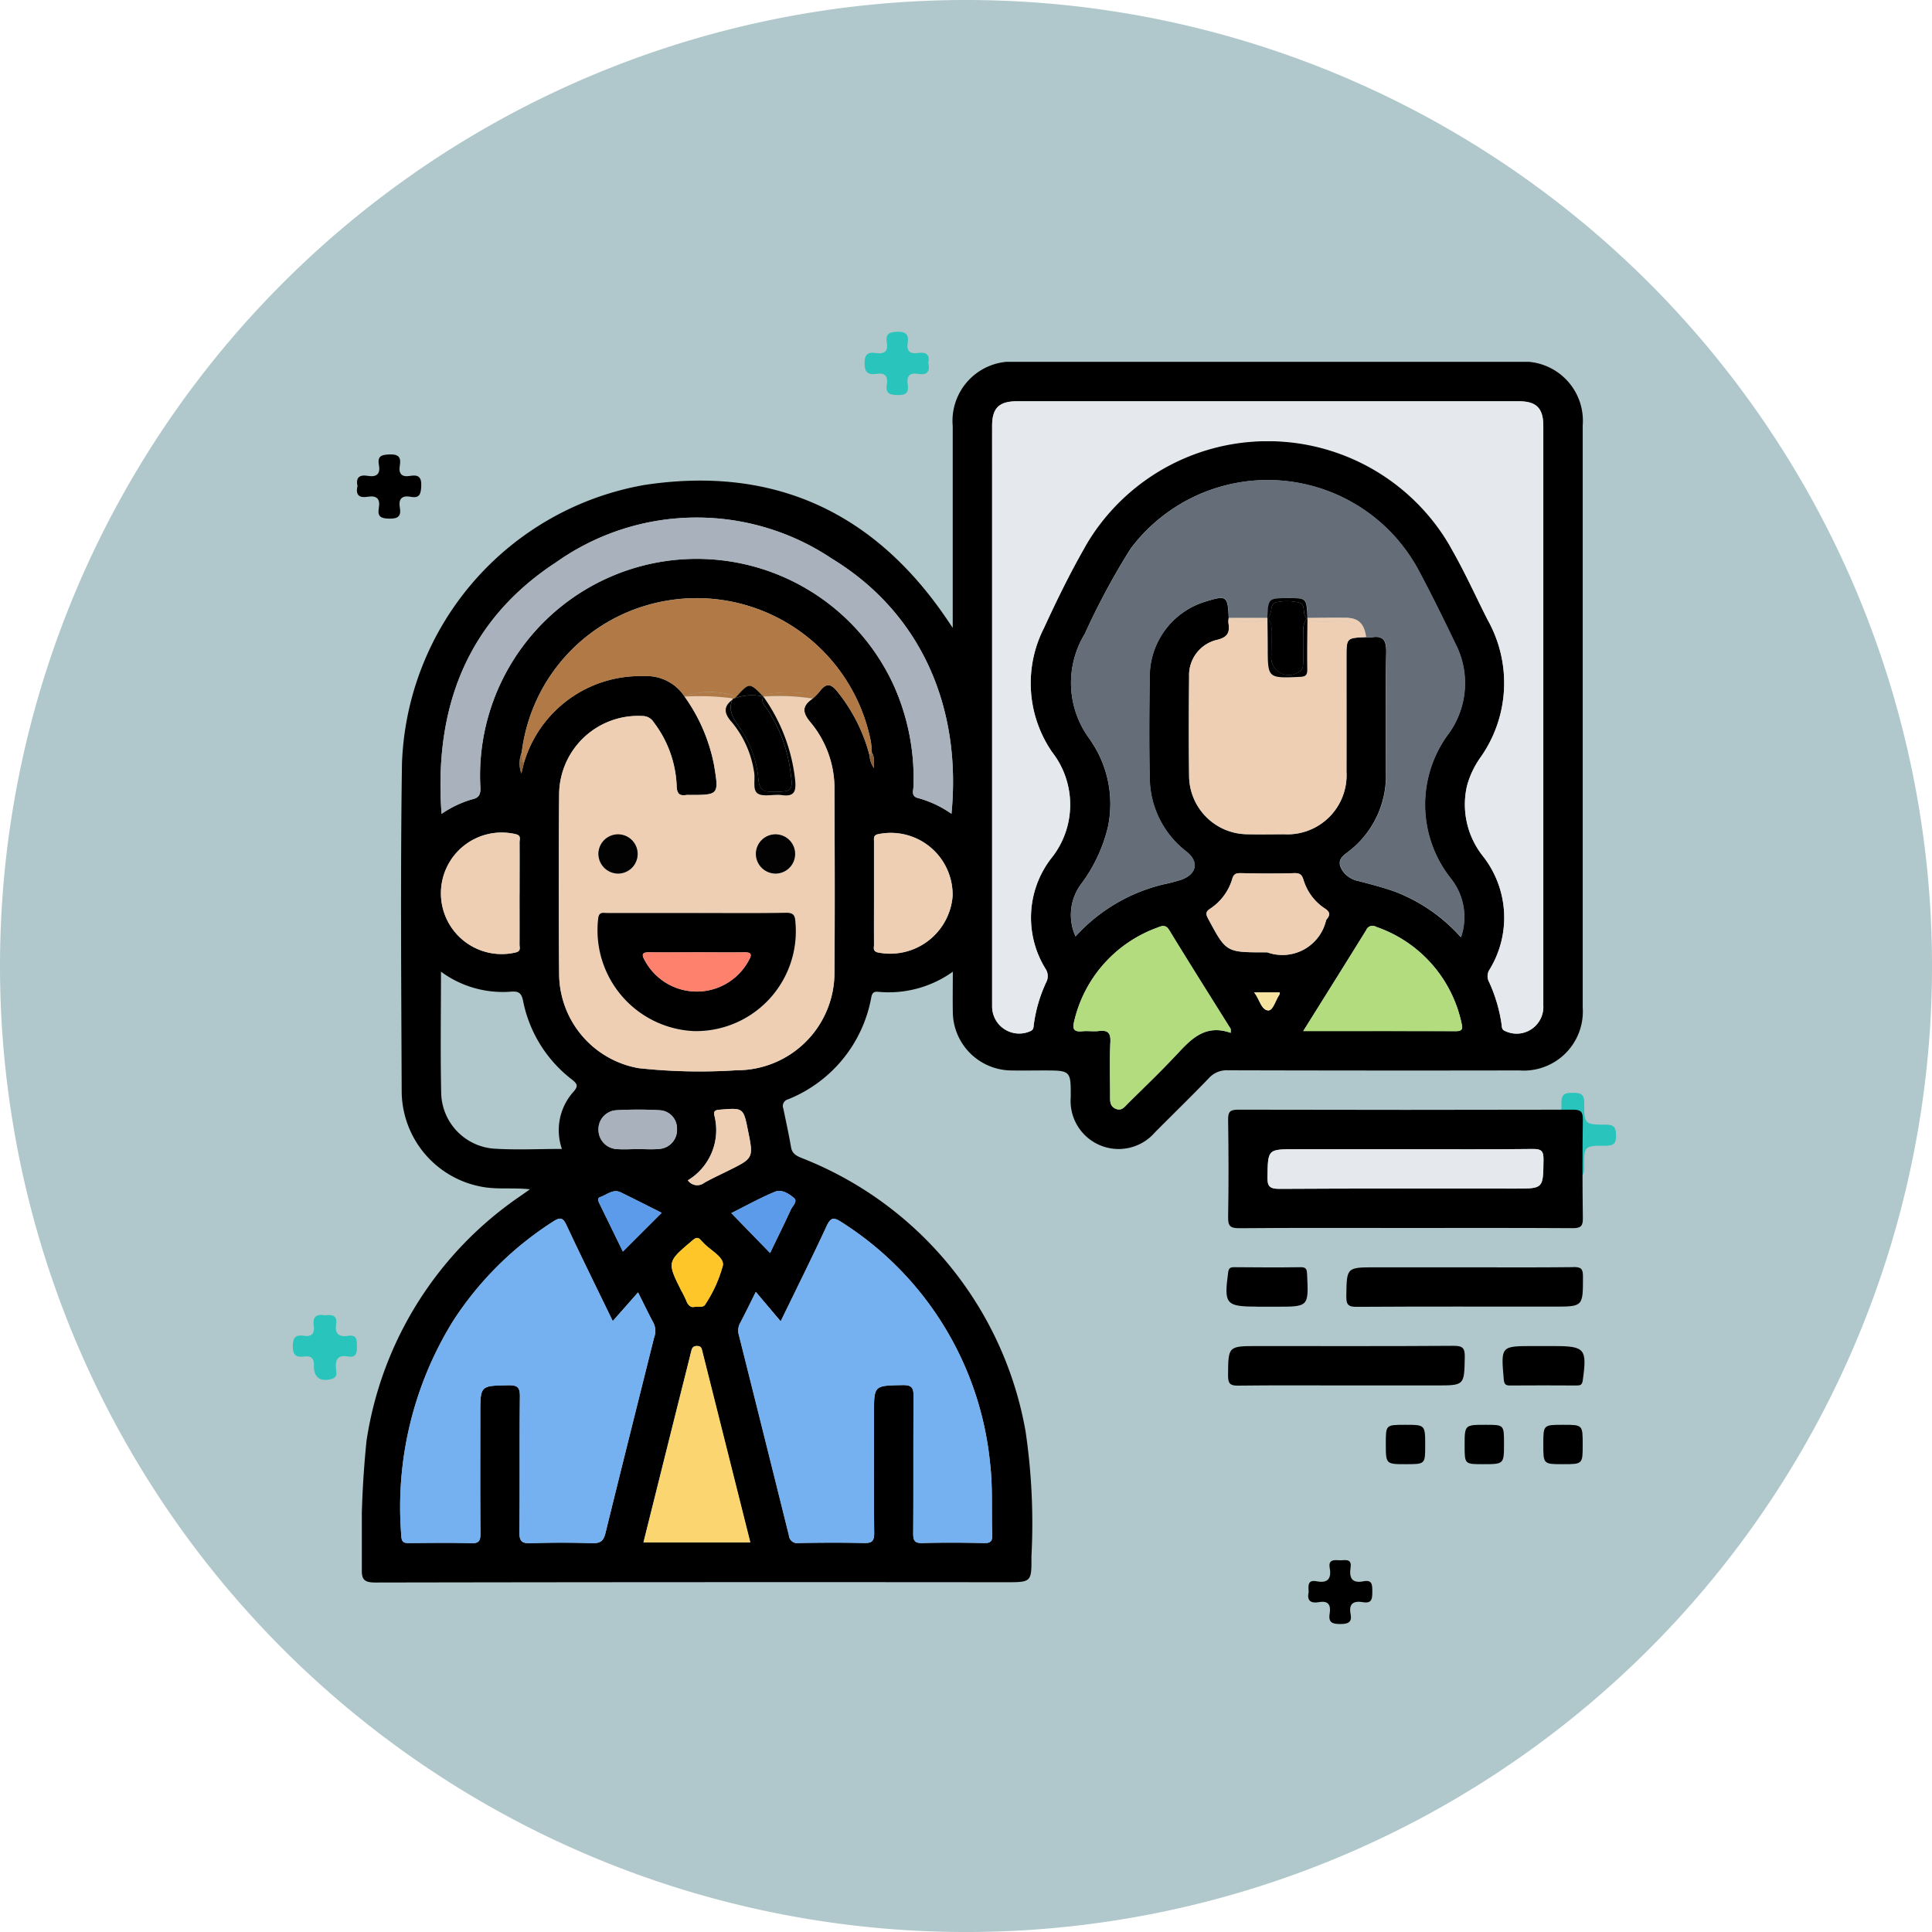 <svg xmlns="http://www.w3.org/2000/svg" xmlns:xlink="http://www.w3.org/1999/xlink" width="90.773" height="90.773" viewBox="0 0 90.773 90.773">
  <defs>
    <clipPath id="clip-path">
      <rect id="Rectángulo_37909" data-name="Rectángulo 37909" width="57.451" height="57.355" fill="none"/>
    </clipPath>
  </defs>
  <g id="Grupo_157766" data-name="Grupo 157766" transform="translate(6399 6571)">
    <path id="Trazado_127482" data-name="Trazado 127482" d="M45.387,0A45.387,45.387,0,1,1,0,45.387,45.387,45.387,0,0,1,45.387,0Z" transform="translate(-6399 -6571)" fill="#b0c8cb"/>
    <g id="Grupo_156595" data-name="Grupo 156595" transform="translate(-6385.246 -6555.413)">
      <path id="Trazado_127053" data-name="Trazado 127053" d="M15.375,123.6c.416.093.513-.1.509-.492-.011-.974.006-.992,1.015-.986.375,0,.492-.114.485-.485-.007-.346-.07-.507-.469-.505-1.011,0-1.037-.017-1.026-1.026,0-.457-.219-.465-.558-.469s-.514.053-.514.459c0,1.022-.021,1.041-1.019,1.037-.386,0-.478.138-.479.5s.091.5.477.494c1.018-.006,1.042.013,1.02.978-.011.448.155.579.561.5" transform="translate(44.792 -83.878)" fill="#29c4bb"/>
      <path id="Trazado_127054" data-name="Trazado 127054" d="M213.5,151.159c-.373-.071-.579.052-.518.474.051.353-.071.55-.461.489s-.522.081-.525.492c0,.431.173.53.54.481.351-.047.462.105.455.455-.011.547.328.757.857.591.251-.079.2-.279.18-.437-.044-.432.055-.7.565-.611.395.067.419-.181.418-.484s-.013-.548-.414-.486c-.432.067-.636-.091-.564-.547.068-.436-.211-.455-.533-.417" transform="translate(-211.994 -104.948)" fill="#29c4bb"/>
      <path id="Trazado_127055" data-name="Trazado 127055" d="M207.478,69.132c-.1.416.094.558.484.492.422-.071.594.1.52.521s.1.5.5.507.558-.116.488-.511c-.075-.42.1-.594.518-.515s.471-.145.487-.509c.019-.427-.147-.539-.519-.474-.4.071-.555-.1-.487-.492.066-.378-.056-.531-.477-.516-.371.013-.586.066-.506.491s-.105.586-.52.516c-.39-.066-.58.074-.483.49" transform="translate(-204.437 -61.871)" fill="#010000"/>
      <path id="Trazado_127056" data-name="Trazado 127056" d="M51.8,186.5c-.091.388.1.53.488.46.455-.082.563.155.5.538-.072.426.134.493.509.49.358,0,.55-.083.475-.469-.1-.507.155-.631.591-.556s.427-.206.428-.513-.006-.549-.411-.47c-.544.108-.683-.154-.61-.641.07-.466-.285-.332-.522-.346s-.531-.047-.458.357c.09.5-.085.732-.614.63-.442-.085-.388.223-.375.519" transform="translate(-4.069 -127.272)" fill="#010000"/>
      <path id="Trazado_127057" data-name="Trazado 127057" d="M124.759,17.292c.1-.443-.141-.529-.5-.475s-.524-.1-.467-.47-.053-.539-.479-.53c-.392.008-.571.109-.5.512s-.121.547-.507.489c-.358-.054-.538.032-.54.47s.167.569.558.507c.413-.066.553.122.489.507-.072.432.16.482.524.49.389.008.516-.138.458-.495-.062-.391.082-.57.49-.5s.569-.1.48-.5" transform="translate(-94.9 -15.817)" fill="#29c4bb"/>
    </g>
    <g id="Grupo_158084" data-name="Grupo 158084" transform="translate(-6382 -6554)">
      <g id="Grupo_158084-2" data-name="Grupo 158084" clip-path="url(#clip-path)">
        <path id="Trazado_132244" data-name="Trazado 132244" d="M47.908,43.464l-.047-.011c-.012.024-.023.048-.033.072.027-.021.05-.041.08-.062" transform="translate(-30.427 -27.643)"/>
        <path id="Trazado_132245" data-name="Trazado 132245" d="M51.858,43.225h-.014l.007.011.007-.011" transform="translate(-32.981 -27.498)"/>
        <path id="Trazado_132246" data-name="Trazado 132246" d="M54.4,33.295a2.777,2.777,0,0,0,2.962-2.964q0-13.67,0-27.34A2.78,2.78,0,0,0,54.366,0Q42.573,0,30.781,0a2.787,2.787,0,0,0-3.018,3.023q0,4.277,0,8.554V12.5l-.23-.341c-3.428-5.1-8.186-7.3-14.276-6.369A13.781,13.781,0,0,0,1.886,18.881c-.075,5.143-.033,10.288-.013,15.432a4.586,4.586,0,0,0,3.743,4.443c.722.143,1.451.035,2.283.122l-.417.295A16.97,16.97,0,0,0,.22,50.7,46.38,46.38,0,0,0,0,56.7c-.019.518.114.655.644.654q14.8-.027,29.6-.013c1.218,0,1.225,0,1.217-1.21a29.635,29.635,0,0,0-.275-5.877A16.948,16.948,0,0,0,20.643,37.4c-.248-.105-.427-.208-.477-.5-.106-.606-.236-1.208-.361-1.81a.324.324,0,0,1,.223-.439,6.386,6.386,0,0,0,3.91-4.8c.04-.193.11-.264.3-.253a5.177,5.177,0,0,0,3.529-.942c0,.7-.01,1.292,0,1.888a2.773,2.773,0,0,0,2.766,2.751c.5.01,1,0,1.5,0,1.271,0,1.284,0,1.274,1.267a2.256,2.256,0,0,0,3.96,1.639c.841-.848,1.7-1.68,2.527-2.541a1.131,1.131,0,0,1,.9-.373q6.85.019,13.7.007M6.188,36.968a2.682,2.682,0,0,1-2.458-2.56c-.043-1.885-.011-3.771-.011-5.754a4.894,4.894,0,0,0,3.289.939c.321-.019.485.024.566.422a6.163,6.163,0,0,0,2.289,3.7c.272.214.319.318.065.6A2.7,2.7,0,0,0,9.4,36.982c-1.094,0-2.155.056-3.208-.014M7.413,25.006c0,.789,0,1.578,0,2.367,0,.149.083.326-.2.382a2.855,2.855,0,1,1,.009-5.564c.288.061.193.244.194.39.009.808,0,1.617,0,2.425m3.424,30.5c-.962-.033-1.927-.032-2.889,0-.417.013-.552-.077-.546-.527.027-2.119,0-4.238.023-6.356.005-.432-.1-.545-.536-.538-1.324.024-1.325,0-1.325,1.356,0,1.868-.008,3.737.007,5.605,0,.337-.057.471-.435.46-.962-.029-1.927-.014-2.89-.007-.236,0-.378-.007-.391-.324a16.617,16.617,0,0,1,2.424-10.1,15.571,15.571,0,0,1,4.714-4.686c.337-.216.46-.173.625.181.69,1.475,1.411,2.936,2.17,4.5l1.188-1.349c.287.571.5,1.019.735,1.455a.865.865,0,0,1,.018.67c-.763,3.058-1.531,6.115-2.283,9.177-.087.353-.223.491-.609.477M16.57,35.444c-.053-.227,0-.286.238-.305,1.113-.092,1.116-.1,1.333.977.263,1.3.263,1.3-.918,1.884-.378.188-.763.364-1.131.57a.537.537,0,0,1-.776-.114,2.752,2.752,0,0,0,1.254-3.012m-1.052,5.848c.16-.135.274-.2.421-.011.024.03.056.053.081.082.327.37,1,.681.947,1.083a6.264,6.264,0,0,1-.812,1.813c-.1.2-.3.115-.572.15-.115.021-.254-.069-.333-.283a4.881,4.881,0,0,0-.227-.464c-.687-1.373-.684-1.37.5-2.37m-1.535-4.31c-.342.033-.689.007-1.034.007-.326,0-.653.023-.977,0a.909.909,0,0,1-.855-.914.891.891,0,0,1,.853-.912,17.577,17.577,0,0,1,2.011,0,.854.854,0,0,1,.824.877.894.894,0,0,1-.822.941M11.2,39.243c.315-.1.6-.4.968-.219.652.318,1.3.648,1.92.96l-1.823,1.822c-.355-.729-.731-1.5-1.107-2.269-.054-.111-.1-.25.042-.294M13.23,55.468c.551-2.208,1.093-4.385,1.638-6.561.2-.8.409-1.6.6-2.4.041-.168.087-.275.293-.266s.2.135.234.265c.747,2.976,1.494,5.952,2.25,8.962Zm8.6-14.842c.185-.4.314-.466.7-.21A15.172,15.172,0,0,1,29.52,51.764c.131,1.116.059,2.231.1,3.347.01.3-.079.4-.386.389-.963-.019-1.927-.026-2.889,0-.373.011-.441-.114-.438-.457.015-2.138,0-4.276.017-6.414,0-.409-.064-.56-.522-.551-1.337.027-1.337,0-1.337,1.345,0,1.868-.012,3.737.009,5.605,0,.387-.114.479-.482.47-1.021-.024-2.042-.019-3.063,0a.393.393,0,0,1-.463-.36q-1.164-4.7-2.347-9.4a.74.74,0,0,1,.046-.558c.234-.437.449-.885.747-1.481l1.17,1.382c.756-1.558,1.474-3,2.15-4.457m-1.522-1.335c.181.159-.075.376-.157.554-.3.66-.626,1.313-.971,2.029L17.36,40c.676-.338,1.351-.718,2.062-1.01.3-.124.655.1.886.3m3.546-20.8a7.955,7.955,0,0,0-1.49-2.967c-.328-.426-.561-.438-.866-.021a2.969,2.969,0,0,1-.319.323c-.493.339-.5.641-.089,1.122a4.843,4.843,0,0,1,1.117,3.2c.011,2.85.022,5.7,0,8.551a4.582,4.582,0,0,1-4.6,4.586,26.558,26.558,0,0,1-4.612-.1A4.523,4.523,0,0,1,9.273,28.8q-.043-4.246,0-8.493A3.711,3.711,0,0,1,13.2,16.641a.61.61,0,0,1,.513.292,5.255,5.255,0,0,1,1.079,2.992c.013.37.129.48.466.425a.678.678,0,0,1,.115,0c1.409,0,1.409,0,1.172-1.425a8.169,8.169,0,0,0-1.384-3.2h0a2.133,2.133,0,0,0-1.911-.957,5.688,5.688,0,0,0-5.63,4.061h0l-.124.511a1.378,1.378,0,0,1,.016-.985,8.232,8.232,0,0,1,5.894-6.922,8.342,8.342,0,0,1,10.51,6.411,5.081,5.081,0,0,1,.045.517h0c.139.2.084.417.106.733a1.151,1.151,0,0,1-.214-.611m.382,9.263c-.238-.065-.17-.22-.171-.354-.007-.808,0-1.616,0-2.424s0-1.616,0-2.425c0-.163-.044-.315.23-.359a2.906,2.906,0,0,1,3.464,2.926,2.943,2.943,0,0,1-3.522,2.635m3.468-6.51a5.015,5.015,0,0,0-1.558-.738c-.36-.083-.233-.354-.228-.552a10.671,10.671,0,0,0-.89-4.663A10.18,10.18,0,0,0,5.57,20c.017.319-.063.492-.4.559a5.011,5.011,0,0,0-1.424.68c-.362-4.961,1.179-9.075,5.388-11.823a11.418,11.418,0,0,1,12.957-.164c4.2,2.564,6.1,7.007,5.611,11.988m15.409,8.494c-.18.261-.3.761-.532.741-.33-.029-.395-.522-.659-.849h1.21a.471.471,0,0,1-.019.108m-.575-1.988h-.116c-1.817,0-1.811,0-2.662-1.589-.118-.22-.107-.326.1-.462A2.529,2.529,0,0,0,40.9,24.284c.075-.244.2-.263.417-.258.827.017,1.656.025,2.482,0,.265-.009.366.063.442.306a2.454,2.454,0,0,0,1.015,1.36c.247.16.242.308.076.505a.2.2,0,0,0-.028.05,2.107,2.107,0,0,1-2.765,1.5m8.887,3.7c-2.361-.009-4.723-.005-7.194-.005,1.03-1.648,2-3.192,2.957-4.741a.32.32,0,0,1,.464-.158,6.139,6.139,0,0,1,4.02,4.541c.051.2.064.363-.246.362M32.433,18.34a4.016,4.016,0,0,1-.06,5.013,4.567,4.567,0,0,0-.253,5.164.615.615,0,0,1,.036.635,6.837,6.837,0,0,0-.583,1.984c-.015.11,0,.226-.132.3a1.272,1.272,0,0,1-1.827-1.159q0-12.426,0-24.852c0-.809,0-1.618,0-2.427s.327-1.141,1.165-1.141q11.792,0,23.583,0c.824,0,1.148.327,1.149,1.158q0,6.849,0,13.7,0,6.762,0,13.524a1.255,1.255,0,0,1-1.79,1.209c-.176-.067-.153-.2-.172-.323a7.174,7.174,0,0,0-.586-1.983.566.566,0,0,1,.022-.584,4.671,4.671,0,0,0-.3-5.315,3.9,3.9,0,0,1-.76-3.312,4.181,4.181,0,0,1,.606-1.3,6.056,6.056,0,0,0,.367-6.5c-.557-1.1-1.061-2.223-1.67-3.288a9.465,9.465,0,0,0-8.7-5.112A9.461,9.461,0,0,0,33.89,8.857c-.672,1.185-1.27,2.416-1.84,3.654a5.711,5.711,0,0,0,.383,5.83m1.8-.568a4.419,4.419,0,0,1-.267-4.99,33.326,33.326,0,0,1,2.158-4.009,8.043,8.043,0,0,1,13.5.982c.608,1.136,1.177,2.294,1.735,3.456a4.048,4.048,0,0,1-.273,4.223,5.58,5.58,0,0,0,.061,6.825,2.912,2.912,0,0,1,.49,2.779A7.943,7.943,0,0,0,48.551,24.9c-.558-.2-1.138-.349-1.713-.5a1.193,1.193,0,0,1-.724-.434c-.228-.325-.262-.582.123-.867a4.5,4.5,0,0,0,1.876-3.833c0-1.868-.026-3.737.014-5.6.012-.579-.131-.822-.72-.714a.965.965,0,0,1-.23-.012c-.915.037-.915.037-.915.952,0,1.791,0,3.582,0,5.373A2.778,2.778,0,0,1,43.329,22.2c-.578,0-1.156.011-1.734,0a2.758,2.758,0,0,1-2.727-2.728c-.021-1.56-.015-3.12,0-4.68a1.7,1.7,0,0,1,1.281-1.717c.517-.118.646-.343.566-.8a1,1,0,0,1,.013-.23c-.044-1.053-.093-1.087-1.112-.771a3.685,3.685,0,0,0-2.6,3.456c-.02,1.618-.033,3.236,0,4.853a4.4,4.4,0,0,0,1.735,3.44c.573.462.49,1.03-.217,1.3a7.788,7.788,0,0,1-.89.235,8.13,8.13,0,0,0-4.111,2.441,2.432,2.432,0,0,1,.289-2.5,7.292,7.292,0,0,0,1.232-2.646,5.25,5.25,0,0,0-.825-4.075m4.008,14.82c-.722.774-1.49,1.5-2.242,2.25-.158.157-.3.374-.585.246-.264-.119-.256-.351-.255-.588,0-.847-.029-1.7.013-2.541.023-.457-.138-.569-.55-.52-.247.03-.5-.014-.749.01-.382.037-.511-.064-.4-.473a6.158,6.158,0,0,1,3.894-4.391c.217-.085.4-.175.575.119.95,1.555,1.924,3.1,2.889,4.642,0,.059,0,.119,0,.178-1.227-.432-1.89.322-2.585,1.067" transform="translate(0 -0.001)"/>
        <path id="Trazado_132247" data-name="Trazado 132247" d="M128.059,96.573q-7.86.019-15.722,0c-.377,0-.478.095-.472.472.023,1.522.028,3.044,0,4.565-.008.435.1.535.534.532,2.6-.023,5.2-.011,7.8-.011,2.62,0,5.241-.008,7.861.009.378,0,.478-.1.472-.473q-.033-2.311,0-4.623c.005-.379-.1-.472-.474-.471m-2.7,3.707c-3.7,0-7.4-.009-11.094.013-.47,0-.561-.139-.552-.572.025-1.29.007-1.29,1.324-1.29h5.2c1.984,0,3.968.013,5.951-.011.419-.005.5.121.494.513-.017,1.348,0,1.348-1.324,1.348" transform="translate(-71.163 -61.436)"/>
        <path id="Trazado_132248" data-name="Trazado 132248" d="M122.456,127.069c-3.063.021-6.126.011-9.19.011-1.405,0-1.39,0-1.4,1.387,0,.377.1.477.474.472,1.676-.021,3.352-.009,5.028-.009h4.277c1.337,0,1.316,0,1.343-1.329.009-.433-.1-.535-.533-.532" transform="translate(-71.167 -80.837)"/>
        <path id="Trazado_132249" data-name="Trazado 132249" d="M137.8,116.907c-1.7.021-3.391.009-5.086.009h-4.219c-1.37,0-1.352,0-1.372,1.356-.006.4.094.506.5.5,3.082-.019,6.165-.01,9.248-.01,1.384,0,1.37,0,1.371-1.414,0-.354-.083-.449-.443-.445" transform="translate(-80.868 -74.372)"/>
        <path id="Trazado_132250" data-name="Trazado 132250" d="M113.079,118.771H114c1.518,0,1.513,0,1.442-1.511-.011-.223-.024-.349-.3-.345-1.039.016-2.08.009-3.12,0-.176,0-.259.027-.289.241-.2,1.493-.113,1.61,1.346,1.61" transform="translate(-71.029 -74.377)"/>
        <path id="Trazado_132251" data-name="Trazado 132251" d="M149.738,127.1h-.982c-1.532,0-1.526,0-1.389,1.567.02.229.087.288.3.286,1.04-.009,2.08-.006,3.12,0,.174,0,.261-.023.291-.239.208-1.483.107-1.613-1.344-1.613" transform="translate(-93.714 -80.857)"/>
        <path id="Trazado_132252" data-name="Trazado 132252" d="M133.142,137.268c-.909,0-.909,0-.909.883,0,.967,0,.967.941.967.909,0,.909,0,.909-.883,0-.967,0-.967-.941-.967" transform="translate(-84.122 -87.325)"/>
        <path id="Trazado_132253" data-name="Trazado 132253" d="M143.4,137.268c-.995,0-.995,0-.995.971,0,.879,0,.879.855.879.995,0,.995,0,.995-.971,0-.879,0-.879-.855-.879" transform="translate(-90.591 -87.325)"/>
        <path id="Trazado_132254" data-name="Trazado 132254" d="M153.506,137.268c-.934,0-.934,0-.934.916,0,.934,0,.934.916.934.934,0,.934,0,.934-.916,0-.934,0-.934-.916-.934" transform="translate(-97.061 -87.325)"/>
        <path id="Trazado_132255" data-name="Trazado 132255" d="M85.663,12.091A9.9,9.9,0,0,1,103,12.073c.61,1.066,1.113,2.192,1.671,3.288a6.056,6.056,0,0,1-.367,6.5,4.189,4.189,0,0,0-.606,1.3,3.9,3.9,0,0,0,.761,3.312,4.671,4.671,0,0,1,.3,5.315.566.566,0,0,0-.022.584,7.174,7.174,0,0,1,.586,1.983c.019.124,0,.256.172.323a1.255,1.255,0,0,0,1.789-1.209q0-6.762,0-13.524,0-6.849,0-13.7c0-.831-.324-1.158-1.148-1.158q-11.792,0-23.583,0c-.838,0-1.161.319-1.165,1.141s0,1.618,0,2.427q0,12.426,0,24.852a1.272,1.272,0,0,0,1.827,1.159c.129-.069.117-.186.132-.3a6.825,6.825,0,0,1,.582-1.984.615.615,0,0,0-.035-.635,4.567,4.567,0,0,1,.253-5.164,4.017,4.017,0,0,0,.06-5.013,5.711,5.711,0,0,1-.384-5.83c.57-1.238,1.169-2.468,1.84-3.654" transform="translate(-51.774 -3.235)" fill="#e5e8ec"/>
        <path id="Trazado_132256" data-name="Trazado 132256" d="M92.075,34.207a2.432,2.432,0,0,0-.289,2.5A8.13,8.13,0,0,1,95.9,34.263a7.788,7.788,0,0,0,.89-.235c.708-.272.79-.84.218-1.3a4.4,4.4,0,0,1-1.735-3.44c-.037-1.617-.024-3.235,0-4.853a3.685,3.685,0,0,1,2.6-3.456c1.019-.316,1.068-.282,1.112.771h1.819c.04-.934.04-.934,1-.934.843,0,.843,0,.883.934.6,0,1.194-.015,1.791-.007s.867.267.958.907a.965.965,0,0,0,.23.012c.589-.108.732.135.72.714-.04,1.867-.018,3.735-.014,5.6a4.5,4.5,0,0,1-1.876,3.833c-.385.284-.351.542-.123.867a1.192,1.192,0,0,0,.724.434c.575.155,1.154.3,1.713.5a7.942,7.942,0,0,1,3.087,2.138,2.912,2.912,0,0,0-.49-2.779,5.58,5.58,0,0,1-.061-6.825,4.047,4.047,0,0,0,.273-4.223c-.558-1.162-1.126-2.32-1.735-3.456a8.043,8.043,0,0,0-13.5-.982A33.349,33.349,0,0,0,92.214,22.5a4.419,4.419,0,0,0,.268,4.99,5.251,5.251,0,0,1,.825,4.075,7.286,7.286,0,0,1-1.232,2.646" transform="translate(-58.247 -9.714)" fill="#656d78"/>
        <path id="Trazado_132257" data-name="Trazado 132257" d="M35.054,43.191l-.007.011a8.281,8.281,0,0,1,1.486,3.91c.05.508-.016.8-.625.708-.375-.054-.839.1-1.122-.069s-.111-.668-.181-1.02A4.77,4.77,0,0,0,33.564,44.4c-.4-.441-.389-.743.015-1.054.01-.024.021-.048.033-.073a11.774,11.774,0,0,0-2.273-.083,8.175,8.175,0,0,1,1.384,3.2c.238,1.428.237,1.428-1.171,1.425a.717.717,0,0,0-.115,0c-.337.056-.453-.054-.466-.425A5.253,5.253,0,0,0,29.891,44.4a.609.609,0,0,0-.513-.292,3.711,3.711,0,0,0-3.931,3.662q-.033,4.246,0,8.493A4.522,4.522,0,0,0,29.17,60.65a26.527,26.527,0,0,0,4.613.1,4.583,4.583,0,0,0,4.6-4.586c.023-2.85.013-5.7,0-8.551a4.844,4.844,0,0,0-1.117-3.2c-.411-.482-.4-.784.089-1.122a10.4,10.4,0,0,0-2.3-.095m.593,6.473a.922.922,0,1,1-.954.932.929.929,0,0,1,.954-.932m-7.414,0a.922.922,0,1,1-.94.888.929.929,0,0,1,.94-.888m3.557,9.245a4.742,4.742,0,0,1-4.51-5.271c.036-.357.239-.275.43-.275,1.4,0,2.808,0,4.213,0,1.385,0,2.771.015,4.155-.01.386-.007.454.114.472.478a4.69,4.69,0,0,1-4.76,5.08" transform="translate(-16.178 -27.464)" fill="#efcfb3"/>
        <path id="Trazado_132258" data-name="Trazado 132258" d="M16.912,115.568c-.236-.436-.448-.883-.735-1.455l-1.188,1.349c-.759-1.568-1.479-3.029-2.17-4.5-.166-.354-.288-.4-.625-.181a15.568,15.568,0,0,0-4.714,4.686,16.614,16.614,0,0,0-2.424,10.1c.013.318.155.326.391.324.963-.007,1.927-.023,2.89.007.378.012.438-.123.435-.46-.015-1.868-.007-3.737-.007-5.605,0-1.352,0-1.332,1.325-1.356.434-.008.541.106.536.538-.024,2.119,0,4.238-.023,6.356-.006.45.13.54.547.527.962-.032,1.927-.032,2.889,0,.387.013.523-.125.609-.477.752-3.061,1.52-6.118,2.283-9.177a.863.863,0,0,0-.018-.67" transform="translate(-3.201 -70.39)" fill="#75b0f1"/>
        <path id="Trazado_132259" data-name="Trazado 132259" d="M49.43,114.1c-.3.6-.513,1.044-.747,1.481a.738.738,0,0,0-.046.558q1.175,4.7,2.347,9.4a.393.393,0,0,0,.463.36c1.021-.017,2.042-.023,3.062,0,.369.009.487-.083.483-.47-.021-1.868-.009-3.737-.009-5.605,0-1.341,0-1.317,1.337-1.345.458-.009.526.143.522.551-.02,2.138,0,4.276-.017,6.414,0,.342.065.468.438.456.962-.029,1.926-.022,2.889,0,.307.006.4-.086.386-.389-.039-1.115.033-2.231-.1-3.347a15.171,15.171,0,0,0-6.991-11.347c-.384-.256-.513-.189-.7.21-.676,1.459-1.394,2.9-2.15,4.457L49.43,114.1" transform="translate(-30.92 -70.401)" fill="#75b0f1"/>
        <path id="Trazado_132260" data-name="Trazado 132260" d="M28.558,22.046A11.416,11.416,0,0,0,15.6,22.21c-4.209,2.747-5.749,6.862-5.388,11.823a5.022,5.022,0,0,1,1.424-.681c.334-.067.414-.239.4-.559a10.179,10.179,0,0,1,19.458-4.711,10.671,10.671,0,0,1,.891,4.663c0,.2-.132.469.228.552a5.009,5.009,0,0,1,1.557.737c.486-4.981-1.409-9.424-5.611-11.988" transform="translate(-6.465 -12.794)" fill="#a9b1bc"/>
        <path id="Trazado_132261" data-name="Trazado 132261" d="M113.542,33.216a2.11,2.11,0,0,1-1.179-.1c-.005.793-.021,1.586-.009,2.379,0,.277-.082.345-.355.356-1.5.062-1.5.071-1.5-1.392,0-.447-.009-.894-.014-1.341-.009.008-.014.019-.025.026a2.639,2.639,0,0,1-1.794-.066,1.007,1.007,0,0,0-.013.23c.08.461-.049.686-.566.8a1.7,1.7,0,0,0-1.281,1.717c-.014,1.56-.02,3.121,0,4.68a2.759,2.759,0,0,0,2.727,2.729c.577.014,1.156.007,1.734,0A2.778,2.778,0,0,0,114.2,40.3c.006-1.791,0-3.582,0-5.373,0-.915,0-.915.915-.952a1.474,1.474,0,0,0-1.57-.758" transform="translate(-67.936 -21.041)" fill="#efcfb3"/>
        <path id="Trazado_132262" data-name="Trazado 132262" d="M123.9,33.05c-.6-.008-1.194,0-1.792.007,0,.012,0,.025,0,.038a2.108,2.108,0,0,0,1.179.1,1.475,1.475,0,0,1,1.571.759c-.091-.64-.354-.9-.958-.907" transform="translate(-77.68 -21.023)" fill="#efcfb3"/>
        <path id="Trazado_132263" data-name="Trazado 132263" d="M113.732,33.14a.33.33,0,0,0,.025-.026c0-.013,0-.027,0-.04h-1.819a2.64,2.64,0,0,0,1.795.066" transform="translate(-71.21 -21.041)" fill="#efcfb3"/>
        <path id="Trazado_132264" data-name="Trazado 132264" d="M37.1,37.772h0a5.188,5.188,0,0,0-.045-.517,8.342,8.342,0,0,0-10.51-6.411,8.232,8.232,0,0,0-5.894,6.922c.051.154-.039.341.108.473a5.688,5.688,0,0,1,5.63-4.061,2.133,2.133,0,0,1,1.912.957,3.492,3.492,0,0,1,2.278-.041c.01.015.034.038.03.045-.016.027-.022.052-.035.079l.048.011a.432.432,0,0,0,.09-.06c.639-.7.639-.7,1.291-.033h.014a.543.543,0,0,1,.092-.1,6.825,6.825,0,0,1,1.822-.053c.16.005.357.02.389.252a3,3,0,0,0,.319-.323c.305-.417.538-.406.866.021A7.954,7.954,0,0,1,36.99,37.9l.108-.123h0" transform="translate(-13.136 -19.408)" fill="#b17946"/>
        <path id="Trazado_132265" data-name="Trazado 132265" d="M53.8,42.733a6.837,6.837,0,0,0-1.822.053.557.557,0,0,0-.092.1,10.377,10.377,0,0,1,2.3.095c-.032-.233-.228-.247-.389-.253" transform="translate(-33.006 -27.163)" fill="#b17946"/>
        <path id="Trazado_132266" data-name="Trazado 132266" d="M43.945,42.938c.013-.026.02-.051.035-.078,0-.007-.02-.031-.03-.045a3.494,3.494,0,0,0-2.278.041,11.833,11.833,0,0,1,2.273.083" transform="translate(-26.51 -27.128)" fill="#b17946"/>
        <path id="Trazado_132267" data-name="Trazado 132267" d="M99.289,77.688c-.966-1.546-1.94-3.087-2.889-4.642-.179-.293-.358-.2-.575-.118a6.157,6.157,0,0,0-3.894,4.391c-.108.408.021.51.4.473.248-.024.5.02.75-.01.412-.05.573.062.55.52-.043.845-.01,1.694-.014,2.541,0,.237-.009.469.255.588.283.128.426-.089.585-.246.752-.745,1.52-1.477,2.242-2.25.695-.744,1.358-1.5,2.585-1.067,0-.059,0-.119,0-.178" transform="translate(-58.46 -46.341)" fill="#b3dc7e"/>
        <path id="Trazado_132268" data-name="Trazado 132268" d="M38.9,127.089c-.206-.009-.252.1-.293.266-.2.8-.4,1.6-.6,2.4-.544,2.176-1.087,4.354-1.638,6.561h5.019c-.756-3.01-1.5-5.986-2.25-8.962-.033-.131-.042-.257-.234-.265" transform="translate(-23.132 -80.849)" fill="#fbd670"/>
        <path id="Trazado_132269" data-name="Trazado 132269" d="M124.99,72.892a.32.32,0,0,0-.464.158c-.959,1.549-1.927,3.093-2.957,4.741,2.472,0,4.833,0,7.194.005.309,0,.3-.158.246-.362a6.139,6.139,0,0,0-4.02-4.541" transform="translate(-77.339 -46.345)" fill="#b3dc7e"/>
        <path id="Trazado_132270" data-name="Trazado 132270" d="M13.709,60.881a2.855,2.855,0,1,0-.009,5.564c.286-.056.2-.233.2-.382.008-.789,0-1.578,0-2.367,0-.808,0-1.617,0-2.425,0-.146.094-.329-.194-.39" transform="translate(-6.495 -38.691)" fill="#efcfb3"/>
        <path id="Trazado_132271" data-name="Trazado 132271" d="M66.358,60.915c-.275.044-.23.2-.23.359,0,.808,0,1.616,0,2.424s0,1.617,0,2.425c0,.133-.067.288.171.354a2.943,2.943,0,0,0,3.521-2.636,2.906,2.906,0,0,0-3.464-2.926" transform="translate(-42.064 -38.726)" fill="#efcfb3"/>
        <path id="Trazado_132272" data-name="Trazado 132272" d="M114.692,68.246a.192.192,0,0,1,.029-.05c.166-.2.17-.345-.077-.505a2.454,2.454,0,0,1-1.015-1.36c-.076-.242-.178-.314-.442-.306-.827.027-1.655.019-2.482,0-.22,0-.342.015-.417.258a2.531,2.531,0,0,1-1.039,1.412c-.206.135-.217.242-.1.462.851,1.586.845,1.589,2.662,1.589h.116a2.107,2.107,0,0,0,2.765-1.5" transform="translate(-69.389 -42.002)" fill="#efcfb3"/>
        <path id="Trazado_132273" data-name="Trazado 132273" d="M33.417,96.591a17.579,17.579,0,0,0-2.011,0,.891.891,0,0,0-.853.912.909.909,0,0,0,.855.914c.323.028.651.005.977,0,.345,0,.693.026,1.034-.007a.894.894,0,0,0,.822-.941.854.854,0,0,0-.824-.877" transform="translate(-19.437 -61.428)" fill="#a9b1bc"/>
        <path id="Trazado_132274" data-name="Trazado 132274" d="M42.1,99.829a.537.537,0,0,0,.776.114c.368-.206.753-.382,1.131-.57,1.18-.586,1.18-.586.918-1.884-.217-1.075-.22-1.069-1.333-.977-.237.02-.291.078-.238.306A2.751,2.751,0,0,1,42.1,99.829" transform="translate(-26.78 -61.374)" fill="#eecfb3"/>
        <path id="Trazado_132275" data-name="Trazado 132275" d="M40.475,115.636a4.887,4.887,0,0,1,.227.464c.08.214.218.3.334.283.271-.035.473.052.572-.15a6.268,6.268,0,0,0,.812-1.813c.048-.4-.62-.713-.946-1.083-.025-.029-.058-.051-.082-.081-.147-.188-.261-.125-.421.011-1.18,1-1.183,1-.5,2.37" transform="translate(-25.453 -71.974)" fill="#fec629"/>
        <path id="Trazado_132276" data-name="Trazado 132276" d="M30.582,107.668c.377.77.752,1.54,1.107,2.269l1.823-1.822c-.623-.312-1.268-.643-1.92-.961-.371-.181-.653.117-.968.219-.138.044-.1.183-.042.294" transform="translate(-19.423 -68.132)" fill="#5c9bea"/>
        <path id="Trazado_132277" data-name="Trazado 132277" d="M49.776,107.091c-.711.292-1.387.672-2.062,1.009l1.82,1.878c.345-.717.667-1.369.971-2.029.082-.178.338-.4.157-.554-.232-.2-.583-.428-.886-.3" transform="translate(-30.354 -68.105)" fill="#5c9bea"/>
        <path id="Trazado_132278" data-name="Trazado 132278" d="M115.882,82.276c.228.02.352-.48.532-.741a.461.461,0,0,0,.019-.108h-1.21c.264.327.329.82.659.849" transform="translate(-73.301 -51.801)" fill="#f6e2a1"/>
        <path id="Trazado_132279" data-name="Trazado 132279" d="M20.475,50.456a1.38,1.38,0,0,0-.016.985l.124-.511c-.277-.1-.121-.3-.108-.473" transform="translate(-12.962 -32.098)" fill="#8e6138"/>
        <path id="Trazado_132280" data-name="Trazado 132280" d="M20.659,50.929c-.147-.132-.057-.319-.108-.473-.013.169-.169.37.108.473" transform="translate(-13.039 -32.098)" fill="#8e6138"/>
        <path id="Trazado_132281" data-name="Trazado 132281" d="M65.671,50.474c.053.119-.005.141-.108.123a1.157,1.157,0,0,0,.214.611c-.022-.317.034-.534-.105-.733" transform="translate(-41.709 -32.11)" fill="#8c5f37"/>
        <path id="Trazado_132282" data-name="Trazado 132282" d="M65.671,50.473h0l-.108.123c.1.018.162,0,.108-.123" transform="translate(-41.709 -32.109)" fill="#8c5f37"/>
        <path id="Trazado_132283" data-name="Trazado 132283" d="M129.427,101.651c-1.984.024-3.968.011-5.951.011h-5.2c-1.316,0-1.3,0-1.324,1.29-.009.433.082.575.552.572,3.7-.023,7.4-.012,11.094-.012,1.322,0,1.306,0,1.323-1.348.005-.391-.075-.518-.494-.513" transform="translate(-74.4 -64.667)" fill="#e5e8ec"/>
        <path id="Trazado_132284" data-name="Trazado 132284" d="M117.163,33.424a.822.822,0,0,0,1.263.823c.23-.1.222-.292.229-.478.017-.459,0-.918.01-1.377a.875.875,0,0,1,.163-.668l-.019-.009a.9.9,0,0,1-.061-.1c-.119-.205.019-.548-.28-.64a2.434,2.434,0,0,0-1.074-.017c-.153.023-.2.153-.234.291a.854.854,0,0,1-.17.465.791.791,0,0,1,.167.617c.012.363,0,.727,0,1.09" transform="translate(-74.426 -19.663)"/>
        <path id="Trazado_132285" data-name="Trazado 132285" d="M117.126,30.995c.03-.137.081-.268.234-.291a2.434,2.434,0,0,1,1.074.017c.3.092.162.436.281.64a.815.815,0,0,0,.061.1l.018.009c.008-.008.015-.017.025-.026-.04-.934-.04-.934-.883-.934-.958,0-.958,0-1,.934.008.006.013.013.02.02a.855.855,0,0,0,.17-.465" transform="translate(-74.391 -19.407)"/>
        <path id="Trazado_132286" data-name="Trazado 132286" d="M118.632,33.8c-.013.459.006.919-.01,1.377-.007.186,0,.38-.229.478a.822.822,0,0,1-1.263-.823c0-.364.008-.727,0-1.091a.792.792,0,0,0-.167-.617.245.245,0,0,1-.019.02c.005.447.013.894.014,1.341,0,1.463,0,1.454,1.5,1.392.273-.011.359-.079.355-.356-.012-.793,0-1.586.009-2.379l-.024-.012a.878.878,0,0,0-.163.668" transform="translate(-74.393 -21.075)"/>
        <path id="Trazado_132287" data-name="Trazado 132287" d="M122.063,33.112c0-.013,0-.025,0-.038-.009.008-.016.017-.025.026l.024.012" transform="translate(-77.637 -21.041)"/>
        <path id="Trazado_132288" data-name="Trazado 132288" d="M116.938,33.114a.02.02,0,0,0,0-.04c0,.013,0,.027,0,.04" transform="translate(-74.392 -21.041)"/>
        <path id="Trazado_132289" data-name="Trazado 132289" d="M39.271,71.15c-1.385.025-2.77.01-4.155.01-1.4,0-2.808,0-4.213,0-.192,0-.395-.081-.43.276a4.742,4.742,0,0,0,4.51,5.271,4.69,4.69,0,0,0,4.76-5.08c-.017-.365-.086-.485-.472-.478m-1.718,2.232a2.771,2.771,0,0,1-4.892,0c-.191-.326-.061-.383.252-.377.731.013,1.463,0,2.194,0s1.463.009,2.195,0c.315-.006.44.052.251.377" transform="translate(-19.369 -45.263)"/>
        <path id="Trazado_132290" data-name="Trazado 132290" d="M48.122,44.685A4.969,4.969,0,0,1,48.931,47c.04.433.191.6.637.592.985-.009,1-.021.86-1.009a6.9,6.9,0,0,0-1.056-2.832c-.119-.182-.358-.381-.2-.624l-.007-.011a2.408,2.408,0,0,0-1.38.093c-.031.021-.053.041-.08.062-.227.554.12.963.422,1.415" transform="translate(-30.299 -27.388)"/>
        <path id="Trazado_132291" data-name="Trazado 132291" d="M48.962,43.879a6.9,6.9,0,0,1,1.057,2.832c.14.987.124,1-.86,1.009-.446,0-.6-.158-.637-.592a4.971,4.971,0,0,0-.809-2.315c-.3-.453-.649-.861-.422-1.415-.4.311-.411.613-.015,1.054a4.774,4.774,0,0,1,1.042,2.331c.069.352-.09.856.181,1.021s.746.015,1.122.069c.609.087.675-.2.625-.708a8.279,8.279,0,0,0-1.486-3.91c-.154.243.085.442.2.624" transform="translate(-29.888 -27.517)"/>
        <path id="Trazado_132292" data-name="Trazado 132292" d="M49.429,42.352h0c-.652-.672-.652-.671-1.291.033a.451.451,0,0,1-.09.06,2.406,2.406,0,0,1,1.381-.094" transform="translate(-30.566 -26.625)"/>
        <path id="Trazado_132293" data-name="Trazado 132293" d="M51.806,62.86a.922.922,0,1,0-.918-.912.931.931,0,0,0,.918.912" transform="translate(-32.374 -38.816)" fill="#020202"/>
        <path id="Trazado_132294" data-name="Trazado 132294" d="M31.481,62.861a.922.922,0,1,0-.931-.955.931.931,0,0,0,.931.955" transform="translate(-19.434 -38.817)" fill="#020202"/>
        <path id="Trazado_132295" data-name="Trazado 132295" d="M41.015,76.248c-.731.013-1.463,0-2.195,0s-1.463.009-2.194,0c-.314-.006-.444.051-.252.377a2.771,2.771,0,0,0,4.892,0c.19-.325.064-.383-.251-.377" transform="translate(-23.083 -48.506)" fill="#fe816d"/>
      </g>
    </g>
  </g>
</svg>
